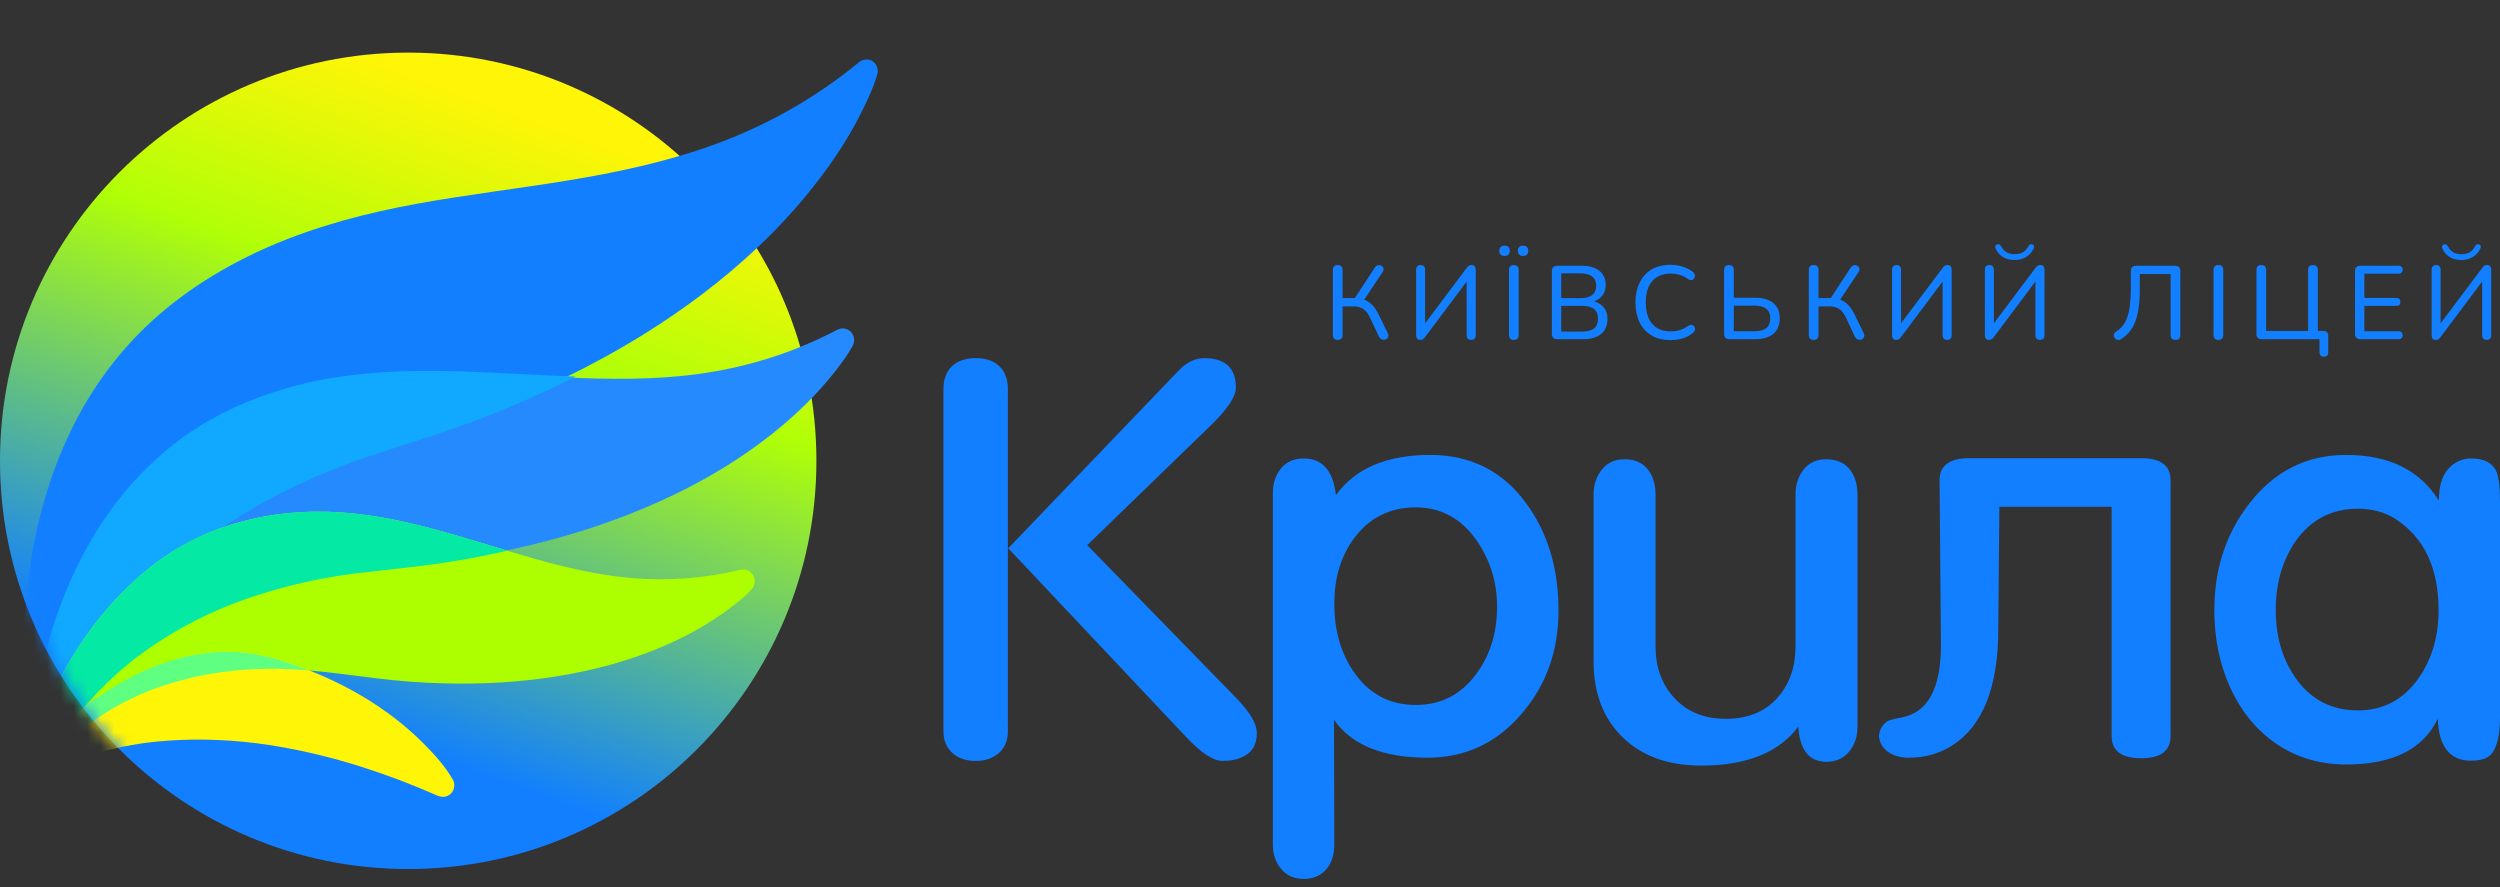<svg width="186" height="66" viewBox="0 0 186 66" fill="none" xmlns="http://www.w3.org/2000/svg">
<rect x="0" y="0" width="186" height="66" fill="#333333" stroke="none"/>
<path d="M30.371 64.655C47.144 64.655 60.741 51.057 60.741 34.284C60.741 17.511 47.144 3.914 30.371 3.914C13.597 3.914 0 17.511 0 34.284C0 51.057 13.597 64.655 30.371 64.655Z" fill="url(#paint0_linear_126_455)"/>
<mask id="mask0_126_455" style="mask-type:alpha" maskUnits="userSpaceOnUse" x="1" y="0" width="77" height="65">
<path d="M29.449 64.655C45.132 64.655 77.594 23.536 77.594 7.85C77.594 -7.836 45.132 7.85 29.449 7.85C13.767 7.85 1.053 20.566 1.053 36.252C1.053 51.939 13.767 64.655 29.449 64.655Z" fill="url(#paint1_linear_126_455)"/>
</mask>
<g mask="url(#mask0_126_455)">
<path d="M64.892 4.533C64.544 4.33 64.159 4.423 63.864 4.667C60.68 7.282 57.056 9.329 53.192 10.738C49.616 12.04 45.882 12.833 42.131 13.446C38.435 14.049 34.712 14.486 31.03 15.158C27.31 15.837 23.648 16.788 20.165 18.283C16.737 19.758 13.475 21.773 10.783 24.374C8.548 26.535 6.708 29.108 5.34 31.899C4.078 34.476 3.181 37.222 2.61 40.033C2.105 42.521 1.837 45.06 1.771 47.596C1.723 49.497 1.785 51.403 1.967 53.294C2.064 54.3 2.163 55.32 2.366 56.312C2.366 56.422 2.394 56.529 2.449 56.622C2.449 56.629 2.455 56.633 2.459 56.639C2.476 56.667 2.493 56.698 2.514 56.726C2.603 56.853 2.731 56.95 2.878 57.012C2.892 57.019 2.906 57.025 2.92 57.029C2.944 57.036 2.964 57.043 2.988 57.05C3.03 57.063 3.071 57.074 3.112 57.077H3.119C3.15 57.084 3.184 57.087 3.215 57.087C3.232 57.087 3.246 57.084 3.263 57.084C3.281 57.084 3.294 57.084 3.312 57.081C3.349 57.077 3.391 57.07 3.425 57.063C3.428 57.063 3.435 57.063 3.439 57.063C3.449 57.063 3.459 57.053 3.47 57.05C3.508 57.036 3.545 57.025 3.58 57.008C3.607 56.994 3.635 56.977 3.662 56.96C3.673 56.953 3.686 56.946 3.697 56.936C3.896 56.795 4.013 56.578 4.044 56.336C4.051 56.305 4.058 56.274 4.061 56.243C4.051 56.319 4.047 56.364 4.04 56.402C4.044 56.374 4.047 56.347 4.054 56.316C4.078 56.174 4.106 56.033 4.133 55.892C4.243 55.365 4.381 54.844 4.536 54.328C4.646 53.969 4.762 53.611 4.89 53.256C4.965 53.05 5.041 52.843 5.12 52.639C5.161 52.536 5.199 52.436 5.24 52.336C5.264 52.274 5.364 52.047 5.361 52.047C5.79 51.093 6.237 50.152 6.76 49.239C7.073 48.691 7.406 48.15 7.757 47.623C7.946 47.337 8.142 47.055 8.342 46.776C8.438 46.641 8.538 46.507 8.634 46.373C8.685 46.304 8.733 46.238 8.785 46.169C8.809 46.135 8.837 46.1 8.861 46.069C8.868 46.062 8.888 46.035 8.905 46.011C8.933 45.976 9.012 45.876 9.026 45.859C9.081 45.79 9.132 45.721 9.187 45.656C9.304 45.508 9.425 45.363 9.541 45.218C9.789 44.922 10.04 44.629 10.298 44.34C10.834 43.74 11.395 43.158 11.976 42.6C13.292 41.332 14.578 40.281 15.995 39.286C17.697 38.09 19.495 37.036 21.355 36.112C23.493 35.051 25.69 34.18 27.97 33.439C30.535 32.605 33.11 31.837 35.63 30.869C39.886 29.239 44.029 27.275 47.904 24.864C50.906 23 53.752 20.867 56.327 18.442C58.267 16.616 60.041 14.617 61.595 12.454C62.609 11.041 63.523 9.549 64.276 7.978C64.644 7.213 65.022 6.411 65.249 5.591C65.26 5.56 65.27 5.525 65.277 5.494C65.376 5.132 65.212 4.726 64.888 4.536L64.892 4.533Z" fill="#117FFF"/>
<path d="M62.281 24.542C59.056 26.238 55.558 27.336 51.946 27.825C48.631 28.276 45.264 28.227 41.929 28.076C35.295 27.777 28.572 27.14 22.1 29.043C19.244 29.883 16.488 31.139 14.111 32.945C12.124 34.456 10.417 36.256 8.982 38.293C6.57 41.713 5.004 45.712 4.083 49.776C3.745 51.269 3.497 52.783 3.328 54.308C3.248 55.03 3.166 55.767 3.166 56.496C3.155 56.582 3.159 56.668 3.179 56.751C3.217 56.978 3.335 57.143 3.493 57.253C3.5 57.26 3.511 57.264 3.521 57.27C3.535 57.277 3.549 57.288 3.562 57.298C3.635 57.346 3.711 57.387 3.794 57.408C4.087 57.487 4.363 57.408 4.566 57.226C4.687 57.133 4.78 57.002 4.828 56.833C4.828 56.827 4.835 56.82 4.835 56.816C4.849 56.778 4.863 56.74 4.877 56.703C4.89 56.668 4.904 56.63 4.918 56.596C4.922 56.586 4.925 56.579 4.932 56.568C5.115 56.159 5.315 55.756 5.532 55.364C5.867 54.762 6.232 54.18 6.626 53.616C6.743 53.447 6.864 53.279 6.988 53.114C7.053 53.028 7.119 52.941 7.181 52.855L7.195 52.838L7.181 52.859C7.215 52.814 7.25 52.769 7.284 52.728C7.585 52.346 7.899 51.974 8.223 51.613C8.958 50.798 9.747 50.03 10.582 49.318C10.813 49.122 11.048 48.929 11.286 48.74C11.348 48.692 11.407 48.644 11.469 48.595C11.483 48.585 11.496 48.575 11.51 48.564C11.648 48.461 11.783 48.358 11.921 48.258C12.462 47.862 13.014 47.487 13.583 47.129C16.367 45.385 19.196 44.239 22.373 43.399C24.281 42.897 26.226 42.536 28.186 42.315C30.466 42.057 32.739 41.837 35.002 41.459C38.714 40.836 42.38 39.917 45.909 38.602C48.686 37.57 51.387 36.311 53.909 34.755C55.799 33.589 57.6 32.257 59.235 30.753C60.346 29.731 61.367 28.627 62.285 27.433C62.688 26.91 63.095 26.362 63.406 25.777C63.419 25.753 63.433 25.729 63.447 25.702C63.837 24.945 63.05 24.139 62.285 24.542H62.281Z" fill="#268AFF"/>
<path d="M35.681 31.175C38.113 30.238 40.504 29.189 42.835 28.014C42.256 27.996 41.676 27.975 41.1 27.947C34.428 27.643 27.666 26.996 21.157 28.93C18.284 29.784 15.512 31.06 13.121 32.896C11.123 34.431 9.406 36.261 7.962 38.331C5.537 41.807 3.962 45.871 3.035 50.001C2.695 51.519 2.446 53.058 2.276 54.607C2.196 55.342 2.112 56.09 2.112 56.831C2.102 56.919 2.106 57.006 2.126 57.09C2.133 57.146 2.151 57.195 2.165 57.244C2.165 57.251 2.171 57.258 2.175 57.265C2.189 57.3 2.206 57.331 2.224 57.359C2.234 57.377 2.244 57.398 2.258 57.416C2.258 57.416 2.262 57.422 2.265 57.426C2.303 57.478 2.352 57.527 2.4 57.569C2.414 57.58 2.425 57.59 2.439 57.601C2.498 57.643 2.56 57.681 2.626 57.713C2.64 57.72 2.654 57.727 2.668 57.73C2.692 57.737 2.713 57.744 2.737 57.751C2.775 57.762 2.81 57.769 2.845 57.776C2.865 57.776 2.886 57.783 2.904 57.783C2.924 57.783 2.942 57.79 2.963 57.79C3.018 57.79 3.074 57.783 3.129 57.769C3.143 57.769 3.157 57.765 3.171 57.762C3.299 57.727 3.421 57.66 3.521 57.573C3.566 57.538 3.601 57.496 3.636 57.45C3.726 57.328 3.788 57.181 3.806 57.024C3.813 56.992 3.82 56.961 3.823 56.929C3.813 57.006 3.809 57.052 3.802 57.09C3.806 57.062 3.809 57.034 3.816 57.003C3.84 56.859 3.868 56.716 3.896 56.573C4.007 56.038 4.146 55.509 4.302 54.985C4.413 54.621 4.531 54.257 4.659 53.897C4.736 53.687 4.812 53.477 4.892 53.271C4.933 53.166 4.971 53.065 5.013 52.963C5.037 52.901 5.138 52.67 5.135 52.67C5.568 51.701 6.019 50.746 6.547 49.819C6.862 49.263 7.199 48.714 7.553 48.179C7.744 47.889 7.941 47.602 8.143 47.319C8.24 47.182 8.34 47.046 8.438 46.91C8.49 46.84 8.538 46.773 8.59 46.703C8.615 46.668 8.642 46.633 8.667 46.602C8.673 46.595 8.694 46.567 8.712 46.542C8.739 46.508 8.819 46.406 8.833 46.389C8.889 46.319 8.941 46.249 8.996 46.182C9.114 46.032 9.236 45.885 9.354 45.738C9.603 45.437 9.857 45.14 10.117 44.846C10.658 44.238 11.224 43.647 11.81 43.08C13.139 41.793 14.437 40.727 15.866 39.716C17.583 38.502 19.398 37.432 21.275 36.495C23.433 35.418 25.65 34.533 27.951 33.781C30.539 32.935 33.138 32.155 35.681 31.172V31.175Z" fill="#10A9FF"/>
<path d="M55.082 42.39C52.403 43.043 49.668 43.24 46.915 43.001C44.524 42.794 42.077 42.225 39.7 41.551C34.918 40.196 30.216 38.423 25.21 38.114C20.431 37.819 15.624 38.918 11.741 41.783C8.697 44.03 6.306 47.049 4.522 50.371C3.873 51.579 3.308 52.829 2.813 54.107C2.574 54.728 2.328 55.364 2.159 56.01V56.02C2.124 56.101 2.11 56.185 2.107 56.269C2.107 56.291 2.107 56.315 2.107 56.336C2.107 56.354 2.107 56.375 2.107 56.392C2.117 56.55 2.17 56.687 2.258 56.803C2.328 56.912 2.423 57.007 2.532 57.074C2.753 57.203 2.999 57.217 3.216 57.144C3.43 57.094 3.62 56.961 3.736 56.733C3.75 56.715 3.761 56.694 3.775 56.677C3.796 56.649 3.813 56.624 3.834 56.596C4.059 56.319 4.291 56.048 4.536 55.788C4.923 55.378 5.333 54.991 5.758 54.623C5.885 54.514 6.011 54.409 6.138 54.307C6.208 54.251 6.278 54.194 6.348 54.138C6.373 54.117 6.401 54.096 6.429 54.075L6.454 54.054C6.759 53.826 7.068 53.601 7.387 53.39C8.135 52.892 8.918 52.442 9.726 52.046C10.691 51.572 11.408 51.284 12.528 50.926C15.094 50.108 17.534 49.778 20.206 49.76C23.682 49.735 27.078 50.466 30.532 50.718C33.545 50.936 36.582 50.919 39.584 50.571C43.748 50.087 47.88 49.012 51.578 47C52.666 46.41 53.698 45.733 54.667 44.967C55.085 44.637 55.514 44.29 55.875 43.893C55.889 43.875 55.907 43.858 55.921 43.844C56.486 43.201 55.945 42.187 55.078 42.397L55.082 42.39Z" fill="#ADFF00"/>
<path d="M37.733 40.972C33.622 39.732 29.532 38.377 25.21 38.11C20.431 37.815 15.624 38.914 11.741 41.779C8.697 44.026 6.306 47.046 4.522 50.367C3.873 51.575 3.308 52.825 2.813 54.103C2.574 54.724 2.328 55.36 2.159 56.006V56.017C2.124 56.097 2.11 56.182 2.107 56.266C2.107 56.287 2.107 56.312 2.107 56.333C2.107 56.35 2.107 56.371 2.107 56.389C2.117 56.547 2.17 56.684 2.258 56.8C2.328 56.908 2.423 57.003 2.532 57.07C2.753 57.2 2.999 57.214 3.216 57.14C3.29 57.123 3.357 57.094 3.423 57.056C3.599 56.666 3.792 56.28 3.999 55.904C4.34 55.29 4.712 54.696 5.112 54.121C5.232 53.949 5.355 53.776 5.481 53.608C5.548 53.52 5.614 53.432 5.678 53.345L5.692 53.327L5.678 53.348C5.713 53.303 5.748 53.257 5.783 53.215C6.088 52.825 6.408 52.446 6.738 52.077C7.486 51.245 8.29 50.462 9.139 49.735C9.375 49.535 9.613 49.339 9.856 49.145C9.919 49.096 9.979 49.047 10.042 48.998C10.056 48.987 10.07 48.977 10.084 48.966C10.224 48.861 10.361 48.756 10.502 48.654C11.053 48.25 11.615 47.867 12.194 47.502C15.027 45.722 17.907 44.553 21.14 43.696C23.082 43.184 25.062 42.815 27.056 42.59C29.377 42.327 31.691 42.102 33.994 41.716C35.248 41.505 36.494 41.256 37.733 40.975V40.972Z" fill="#04E9A4"/>
<path d="M33.688 58.004C33.112 56.982 32.266 56.066 31.441 55.244C29.299 53.117 26.698 51.459 23.934 50.262C22.154 49.49 20.315 48.808 18.38 48.573C16.776 48.377 15.129 48.528 13.566 48.921C10.712 49.633 8.124 51.154 5.835 52.965C4.606 53.938 3.409 55.016 2.398 56.217C2.384 56.234 2.366 56.255 2.352 56.273C2.327 56.304 2.306 56.336 2.285 56.368C2.282 56.371 2.278 56.378 2.275 56.385C2.264 56.403 2.25 56.424 2.24 56.441C2.127 56.624 2.082 56.838 2.12 57.049C2.127 57.098 2.141 57.144 2.159 57.189C2.169 57.214 2.18 57.239 2.194 57.263C2.205 57.281 2.208 57.302 2.219 57.319C2.219 57.326 2.226 57.33 2.229 57.333C2.247 57.361 2.268 57.389 2.292 57.417C2.303 57.432 2.317 57.449 2.327 57.463C2.338 57.474 2.341 57.484 2.352 57.495C2.377 57.519 2.408 57.54 2.436 57.562L2.443 57.569C2.478 57.593 2.514 57.614 2.552 57.635C2.57 57.646 2.591 57.656 2.608 57.663C2.626 57.67 2.643 57.677 2.658 57.684C2.805 57.744 2.97 57.762 3.124 57.733C3.142 57.733 3.16 57.723 3.181 57.719C3.205 57.712 3.23 57.709 3.254 57.698C3.335 57.674 3.409 57.632 3.476 57.579C3.823 57.358 4.195 57.172 4.568 56.996C4.662 56.951 4.757 56.908 4.855 56.866C4.912 56.842 4.968 56.817 5.027 56.793L5.042 56.785H5.052C5.319 56.673 5.586 56.568 5.856 56.469C6.523 56.227 7.201 56.024 7.885 55.845C8.739 55.627 9.602 55.451 10.473 55.321C10.585 55.304 10.698 55.29 10.807 55.272H10.817C10.873 55.265 10.933 55.255 10.989 55.248C11.253 55.216 11.512 55.188 11.776 55.163C12.334 55.111 12.896 55.072 13.454 55.051C14.669 55.002 15.887 55.023 17.099 55.107C18.541 55.206 19.791 55.367 21.189 55.623C25.086 56.333 28.878 57.583 32.502 59.177C32.86 59.335 33.256 59.335 33.551 59.04C33.825 58.766 33.874 58.327 33.688 57.99V58.004Z" fill="#FFF507"/>
<path d="M12.45 50.922C15.017 50.104 17.457 49.774 20.129 49.756C21.088 49.749 22.039 49.806 22.991 49.886C21.491 49.279 19.947 48.773 18.338 48.577C16.734 48.38 15.087 48.531 13.525 48.924C10.67 49.637 8.083 51.157 5.793 52.969C4.565 53.942 3.367 55.019 2.356 56.22C2.342 56.238 2.325 56.259 2.31 56.276C2.286 56.308 2.265 56.34 2.244 56.371C2.24 56.375 2.237 56.382 2.233 56.389C2.223 56.406 2.209 56.427 2.198 56.445C2.156 56.512 2.128 56.582 2.107 56.656C2.128 56.705 2.152 56.754 2.184 56.796C2.254 56.905 2.349 57 2.458 57.066C2.679 57.196 2.925 57.21 3.143 57.137C3.357 57.087 3.546 56.954 3.662 56.726C3.676 56.708 3.687 56.687 3.701 56.67C3.722 56.642 3.739 56.617 3.761 56.589C3.985 56.312 4.217 56.041 4.463 55.781C4.849 55.371 5.26 54.984 5.685 54.616C5.811 54.507 5.937 54.401 6.064 54.3C6.134 54.243 6.204 54.187 6.274 54.131C6.299 54.11 6.327 54.089 6.355 54.068L6.38 54.047C6.685 53.819 6.994 53.594 7.314 53.383C8.062 52.885 8.845 52.435 9.652 52.039C10.618 51.565 11.334 51.277 12.454 50.919L12.45 50.922Z" fill="#5FFF82"/>
</g>
<path d="M92.881 56.049C92.395 56.426 91.755 56.615 90.96 56.615C90.272 56.615 89.376 56.029 88.27 54.856L74.985 40.761V54.411C74.985 55.071 74.776 55.597 74.358 55.988C73.9 56.406 73.313 56.615 72.599 56.615C71.871 56.615 71.284 56.413 70.84 56.008C70.408 55.604 70.192 55.071 70.192 54.411V28.952C70.192 28.224 70.401 27.658 70.819 27.254C71.251 26.849 71.844 26.647 72.599 26.647C73.354 26.647 73.94 26.849 74.358 27.254C74.776 27.658 74.985 28.224 74.985 28.952V40.822L87.684 27.577C88.277 26.957 88.911 26.647 89.585 26.647C91.162 26.647 91.951 27.382 91.951 28.851C91.951 29.512 91.31 30.462 90.029 31.702L80.889 40.559L91.89 51.843C92.968 52.935 93.508 53.831 93.508 54.532C93.508 55.206 93.299 55.712 92.881 56.049Z" fill="#117FFF"/>
<path d="M113.284 53.016C111.41 55.253 109.051 56.372 106.207 56.372C102.89 56.372 100.572 55.435 99.251 53.562L99.271 62.843C99.271 63.611 99.069 64.225 98.664 64.683C98.26 65.155 97.7 65.391 96.986 65.391C96.312 65.391 95.772 65.162 95.368 64.704C94.923 64.205 94.701 63.585 94.701 62.843V36.677C94.701 35.922 94.923 35.288 95.368 34.776C95.772 34.331 96.312 34.109 96.986 34.109C98.388 34.109 99.19 35.019 99.392 36.839C100.834 34.843 103.173 33.846 106.409 33.846C109.415 33.846 111.794 35.045 113.547 37.445C115.151 39.629 115.953 42.285 115.953 45.412C115.953 48.378 115.064 50.913 113.284 53.016ZM109.948 40.337C108.788 38.611 107.251 37.748 105.337 37.748C103.369 37.748 101.812 38.55 100.666 40.155C99.736 41.462 99.271 43.053 99.271 44.927C99.271 46.841 99.729 48.493 100.646 49.881C101.778 51.593 103.342 52.449 105.337 52.449C107.211 52.449 108.714 51.674 109.846 50.124C110.871 48.735 111.383 47.071 111.383 45.129C111.383 43.377 110.905 41.779 109.948 40.337Z" fill="#117FFF"/>
<path d="M135.871 56.676C134.604 56.676 133.91 55.806 133.789 54.067C132.346 55.995 129.94 56.959 126.569 56.959C124.116 56.959 122.168 56.258 120.726 54.856C119.283 53.454 118.562 51.566 118.562 49.194V36.798C118.562 36.03 118.791 35.383 119.249 34.857C119.64 34.398 120.186 34.169 120.887 34.169C121.588 34.169 122.141 34.398 122.545 34.857C122.963 35.356 123.172 36.003 123.172 36.798V48.081C123.172 49.645 123.637 50.926 124.568 51.924C125.511 52.962 126.792 53.481 128.41 53.481C130.041 53.481 131.322 52.955 132.252 51.903C133.141 50.906 133.586 49.632 133.586 48.081V36.798C133.586 36.03 133.809 35.383 134.254 34.857C134.658 34.398 135.197 34.169 135.871 34.169C136.599 34.169 137.165 34.398 137.57 34.857C137.988 35.356 138.197 36.003 138.197 36.798V54.067C138.197 54.809 137.988 55.429 137.57 55.927C137.152 56.426 136.586 56.676 135.871 56.676Z" fill="#117FFF"/>
<path d="M159.308 56.413C157.838 56.413 157.104 55.86 157.104 54.755V37.708H148.752L148.671 46.808C148.671 51.135 147.519 54.027 145.214 55.483C144.27 56.076 143.205 56.372 142.019 56.372C141.992 56.372 141.965 56.372 141.938 56.372C141.237 56.359 140.677 56.157 140.259 55.766C139.976 55.496 139.821 55.152 139.794 54.734C139.835 54.303 140.03 53.953 140.381 53.683C140.462 53.602 140.832 53.501 141.493 53.38C143.434 53.002 144.405 51.216 144.405 48.021V47.839L144.304 35.726C144.304 34.634 145.045 34.088 146.528 34.088H159.308C160.764 34.088 161.492 34.641 161.492 35.746V54.755C161.492 55.86 160.764 56.413 159.308 56.413Z" fill="#117FFF"/>
<path d="M183.836 56.595C182.273 56.595 181.45 55.557 181.369 53.481C180.277 55.745 178.006 56.878 174.555 56.878C172.411 56.878 170.531 56.258 168.913 55.017C167.376 53.818 166.244 52.187 165.516 50.124C165.004 48.668 164.747 47.091 164.747 45.392C164.747 42.359 165.603 39.73 167.315 37.506C169.189 35.066 171.602 33.846 174.555 33.846C177.736 33.846 180.035 34.978 181.45 37.243C181.45 36.043 181.76 35.18 182.38 34.655C182.812 34.291 183.297 34.109 183.836 34.109C184.793 34.109 185.42 34.419 185.717 35.039C185.906 35.443 186 36.225 186 37.384V53.339C186 54.728 185.771 55.664 185.312 56.15C185.029 56.446 184.537 56.595 183.836 56.595ZM178.174 38.578C177.392 38.092 176.476 37.849 175.424 37.849C173.483 37.849 171.946 38.645 170.814 40.236C169.816 41.665 169.317 43.383 169.317 45.392C169.317 47.333 169.796 48.998 170.753 50.387C171.886 52.031 173.443 52.854 175.424 52.854C177.312 52.854 178.815 52.058 179.934 50.468C180.931 49.052 181.43 47.36 181.43 45.392C181.43 42.238 180.345 39.966 178.174 38.578Z" fill="#117FFF"/>
<path d="M99.522 25.29C99.408 25.29 99.32 25.259 99.258 25.197C99.197 25.13 99.165 25.037 99.165 24.918V20.082C99.165 19.963 99.197 19.873 99.258 19.811C99.32 19.749 99.408 19.718 99.522 19.718C99.641 19.718 99.731 19.749 99.793 19.811C99.855 19.873 99.886 19.963 99.886 20.082V22.174H100.909L100.716 22.306L102.289 19.904C102.34 19.826 102.4 19.774 102.467 19.749C102.539 19.723 102.609 19.718 102.676 19.733C102.749 19.749 102.808 19.782 102.855 19.834C102.906 19.88 102.935 19.94 102.94 20.012C102.945 20.079 102.922 20.154 102.87 20.237L101.405 22.43L101.134 22.205C101.449 22.247 101.72 22.363 101.948 22.554C102.175 22.74 102.371 22.998 102.537 23.329L103.25 24.786C103.296 24.879 103.309 24.962 103.289 25.034C103.273 25.106 103.237 25.166 103.18 25.212C103.123 25.254 103.056 25.277 102.979 25.282C102.906 25.287 102.836 25.272 102.769 25.236C102.702 25.205 102.645 25.145 102.599 25.057L101.932 23.639C101.788 23.334 101.62 23.117 101.429 22.988C101.237 22.859 101.002 22.794 100.723 22.794H99.886V24.918C99.886 25.037 99.855 25.13 99.793 25.197C99.736 25.259 99.646 25.29 99.522 25.29Z" fill="#117FFF"/>
<path d="M105.663 25.29C105.617 25.29 105.573 25.282 105.531 25.267C105.495 25.251 105.464 25.228 105.438 25.197C105.413 25.166 105.392 25.127 105.376 25.081C105.366 25.034 105.361 24.98 105.361 24.918V20.066C105.361 19.953 105.389 19.867 105.446 19.811C105.508 19.749 105.591 19.718 105.694 19.718C105.803 19.718 105.885 19.749 105.942 19.811C105.999 19.867 106.027 19.953 106.027 20.066V24.282H105.857L109.127 19.927C109.184 19.849 109.239 19.795 109.29 19.764C109.347 19.733 109.417 19.718 109.499 19.718C109.561 19.718 109.613 19.73 109.654 19.756C109.696 19.782 109.729 19.821 109.755 19.873C109.781 19.924 109.794 19.986 109.794 20.059V24.941C109.794 25.05 109.766 25.135 109.709 25.197C109.652 25.259 109.569 25.29 109.461 25.29C109.352 25.29 109.267 25.259 109.205 25.197C109.148 25.135 109.12 25.05 109.12 24.941V20.717H109.29L106.027 25.073C105.971 25.15 105.916 25.205 105.865 25.236C105.818 25.272 105.751 25.29 105.663 25.29Z" fill="#117FFF"/>
<path d="M112.624 25.29C112.511 25.29 112.423 25.259 112.361 25.197C112.299 25.13 112.268 25.037 112.268 24.918V20.09C112.268 19.966 112.299 19.873 112.361 19.811C112.423 19.749 112.511 19.718 112.624 19.718C112.743 19.718 112.834 19.749 112.896 19.811C112.958 19.873 112.989 19.966 112.989 20.09V24.918C112.989 25.037 112.958 25.13 112.896 25.197C112.839 25.259 112.748 25.29 112.624 25.29ZM113.314 19.043C113.19 19.043 113.095 19.01 113.027 18.943C112.96 18.875 112.927 18.78 112.927 18.656C112.927 18.537 112.96 18.444 113.027 18.377C113.095 18.31 113.19 18.276 113.314 18.276C113.438 18.276 113.534 18.31 113.601 18.377C113.668 18.444 113.702 18.537 113.702 18.656C113.702 18.78 113.668 18.875 113.601 18.943C113.539 19.01 113.443 19.043 113.314 19.043ZM111.942 19.043C111.818 19.043 111.72 19.01 111.648 18.943C111.581 18.875 111.547 18.78 111.547 18.656C111.547 18.537 111.581 18.444 111.648 18.377C111.72 18.31 111.818 18.276 111.942 18.276C112.066 18.276 112.162 18.31 112.229 18.377C112.296 18.444 112.33 18.537 112.33 18.656C112.33 18.78 112.296 18.875 112.229 18.943C112.162 19.01 112.066 19.043 111.942 19.043Z" fill="#117FFF"/>
<path d="M115.846 25.236C115.722 25.236 115.627 25.202 115.559 25.135C115.492 25.068 115.459 24.972 115.459 24.848V20.159C115.459 20.035 115.492 19.94 115.559 19.873C115.627 19.805 115.722 19.772 115.846 19.772H117.683C118.06 19.772 118.38 19.829 118.644 19.942C118.913 20.056 119.117 20.219 119.256 20.431C119.396 20.642 119.465 20.898 119.465 21.198C119.465 21.534 119.367 21.815 119.171 22.043C118.975 22.27 118.706 22.422 118.365 22.5V22.384C118.747 22.43 119.047 22.572 119.264 22.81C119.486 23.042 119.597 23.347 119.597 23.724C119.597 24.21 119.437 24.585 119.117 24.848C118.802 25.106 118.355 25.236 117.776 25.236H115.846ZM116.156 24.67H117.698C118.101 24.67 118.401 24.592 118.597 24.437C118.794 24.277 118.892 24.034 118.892 23.709C118.892 23.383 118.794 23.143 118.597 22.988C118.401 22.833 118.101 22.756 117.698 22.756H116.156V24.67ZM116.156 22.182H117.574C117.967 22.182 118.262 22.105 118.458 21.95C118.659 21.789 118.76 21.559 118.76 21.26C118.76 20.96 118.659 20.733 118.458 20.578C118.262 20.418 117.967 20.338 117.574 20.338H116.156V22.182Z" fill="#117FFF"/>
<path d="M124.284 25.305C123.741 25.305 123.276 25.192 122.889 24.964C122.501 24.737 122.202 24.414 121.99 23.996C121.783 23.572 121.68 23.073 121.68 22.5C121.68 22.071 121.739 21.686 121.858 21.345C121.977 20.999 122.147 20.704 122.369 20.462C122.592 20.214 122.863 20.025 123.183 19.896C123.509 19.767 123.876 19.702 124.284 19.702C124.594 19.702 124.891 19.746 125.175 19.834C125.464 19.922 125.712 20.046 125.919 20.206C126.002 20.263 126.056 20.327 126.082 20.4C126.108 20.472 126.11 20.542 126.089 20.609C126.074 20.671 126.04 20.725 125.989 20.772C125.942 20.813 125.883 20.836 125.81 20.841C125.738 20.841 125.661 20.813 125.578 20.756C125.397 20.617 125.198 20.516 124.981 20.454C124.769 20.387 124.542 20.353 124.299 20.353C123.901 20.353 123.563 20.438 123.284 20.609C123.01 20.774 122.801 21.017 122.656 21.337C122.517 21.652 122.447 22.04 122.447 22.5C122.447 22.954 122.517 23.345 122.656 23.67C122.801 23.99 123.01 24.236 123.284 24.406C123.563 24.572 123.901 24.654 124.299 24.654C124.542 24.654 124.772 24.621 124.989 24.554C125.211 24.486 125.415 24.383 125.601 24.244C125.684 24.187 125.759 24.161 125.826 24.166C125.898 24.171 125.958 24.195 126.004 24.236C126.051 24.272 126.082 24.324 126.097 24.391C126.118 24.453 126.118 24.517 126.097 24.585C126.077 24.652 126.03 24.711 125.958 24.763C125.746 24.944 125.493 25.081 125.198 25.174C124.909 25.261 124.604 25.305 124.284 25.305Z" fill="#117FFF"/>
<path d="M128.661 25.236C128.537 25.236 128.441 25.202 128.374 25.135C128.307 25.068 128.273 24.972 128.273 24.848V20.09C128.273 19.966 128.304 19.873 128.366 19.811C128.428 19.749 128.516 19.718 128.63 19.718C128.749 19.718 128.839 19.749 128.901 19.811C128.963 19.873 128.994 19.966 128.994 20.09V22.151H130.591C130.973 22.151 131.301 22.21 131.575 22.329C131.849 22.443 132.055 22.613 132.195 22.841C132.34 23.063 132.412 23.345 132.412 23.686C132.412 24.192 132.252 24.577 131.931 24.84C131.616 25.104 131.169 25.236 130.591 25.236H128.661ZM128.994 24.647H130.513C130.916 24.647 131.216 24.569 131.412 24.414C131.609 24.254 131.707 24.014 131.707 23.693C131.707 23.368 131.609 23.128 131.412 22.973C131.216 22.818 130.916 22.74 130.513 22.74H128.994V24.647Z" fill="#117FFF"/>
<path d="M134.931 25.29C134.818 25.29 134.73 25.259 134.668 25.197C134.606 25.13 134.575 25.037 134.575 24.918V20.082C134.575 19.963 134.606 19.873 134.668 19.811C134.73 19.749 134.818 19.718 134.931 19.718C135.05 19.718 135.141 19.749 135.203 19.811C135.265 19.873 135.296 19.963 135.296 20.082V22.174H136.319L136.125 22.306L137.698 19.904C137.75 19.826 137.809 19.774 137.876 19.749C137.949 19.723 138.018 19.718 138.086 19.733C138.158 19.749 138.217 19.782 138.264 19.834C138.316 19.88 138.344 19.94 138.349 20.012C138.354 20.079 138.331 20.154 138.279 20.237L136.815 22.43L136.543 22.205C136.859 22.247 137.13 22.363 137.357 22.554C137.584 22.74 137.781 22.998 137.946 23.329L138.659 24.786C138.706 24.879 138.719 24.962 138.698 25.034C138.682 25.106 138.646 25.166 138.589 25.212C138.533 25.254 138.465 25.277 138.388 25.282C138.316 25.287 138.246 25.272 138.179 25.236C138.111 25.205 138.055 25.145 138.008 25.057L137.342 23.639C137.197 23.334 137.029 23.117 136.838 22.988C136.647 22.859 136.412 22.794 136.133 22.794H135.296V24.918C135.296 25.037 135.265 25.13 135.203 25.197C135.146 25.259 135.055 25.29 134.931 25.29Z" fill="#117FFF"/>
<path d="M141.073 25.29C141.026 25.29 140.982 25.282 140.941 25.267C140.905 25.251 140.874 25.228 140.848 25.197C140.822 25.166 140.801 25.127 140.786 25.081C140.775 25.034 140.77 24.98 140.77 24.918V20.066C140.77 19.953 140.799 19.867 140.856 19.811C140.918 19.749 141 19.718 141.104 19.718C141.212 19.718 141.295 19.749 141.352 19.811C141.408 19.867 141.437 19.953 141.437 20.066V24.282H141.266L144.537 19.927C144.594 19.849 144.648 19.795 144.7 19.764C144.756 19.733 144.826 19.718 144.909 19.718C144.971 19.718 145.022 19.73 145.064 19.756C145.105 19.782 145.139 19.821 145.165 19.873C145.19 19.924 145.203 19.986 145.203 20.059V24.941C145.203 25.05 145.175 25.135 145.118 25.197C145.061 25.259 144.979 25.29 144.87 25.29C144.762 25.29 144.676 25.259 144.614 25.197C144.557 25.135 144.529 25.05 144.529 24.941V20.717H144.7L141.437 25.073C141.38 25.15 141.326 25.205 141.274 25.236C141.228 25.272 141.16 25.29 141.073 25.29Z" fill="#117FFF"/>
<path d="M147.979 25.29C147.933 25.29 147.889 25.282 147.848 25.267C147.812 25.251 147.781 25.228 147.755 25.197C147.729 25.166 147.708 25.127 147.693 25.081C147.682 25.034 147.677 24.98 147.677 24.918V20.066C147.677 19.953 147.706 19.867 147.762 19.811C147.824 19.749 147.907 19.718 148.01 19.718C148.119 19.718 148.202 19.749 148.258 19.811C148.315 19.867 148.344 19.953 148.344 20.066V24.282H148.173L151.444 19.927C151.501 19.849 151.555 19.795 151.606 19.764C151.663 19.733 151.733 19.718 151.816 19.718C151.878 19.718 151.929 19.73 151.971 19.756C152.012 19.782 152.046 19.821 152.071 19.873C152.097 19.924 152.11 19.986 152.11 20.059V24.941C152.11 25.05 152.082 25.135 152.025 25.197C151.968 25.259 151.885 25.29 151.777 25.29C151.668 25.29 151.583 25.259 151.521 25.197C151.464 25.135 151.436 25.05 151.436 24.941V20.717H151.606L148.344 25.073C148.287 25.15 148.233 25.205 148.181 25.236C148.134 25.272 148.067 25.29 147.979 25.29ZM149.886 19.346C149.571 19.346 149.289 19.276 149.041 19.136C148.793 18.992 148.605 18.78 148.475 18.501C148.439 18.418 148.434 18.351 148.46 18.299C148.486 18.242 148.527 18.204 148.584 18.183C148.651 18.162 148.708 18.165 148.754 18.191C148.801 18.212 148.845 18.258 148.886 18.33C148.984 18.521 149.116 18.666 149.281 18.764C149.447 18.863 149.651 18.912 149.894 18.912C150.142 18.912 150.348 18.863 150.514 18.764C150.679 18.666 150.808 18.521 150.901 18.33C150.943 18.258 150.986 18.212 151.033 18.191C151.079 18.165 151.136 18.162 151.203 18.183C151.265 18.204 151.307 18.242 151.327 18.299C151.348 18.351 151.34 18.416 151.304 18.493C151.165 18.777 150.971 18.992 150.723 19.136C150.48 19.276 150.201 19.346 149.886 19.346Z" fill="#117FFF"/>
<path d="M161.852 25.29C161.738 25.29 161.65 25.259 161.588 25.197C161.526 25.13 161.495 25.037 161.495 24.918V20.384H159.201V21.601C159.201 22.112 159.17 22.564 159.108 22.957C159.051 23.345 158.963 23.683 158.845 23.972C158.731 24.256 158.586 24.502 158.411 24.709C158.24 24.915 158.041 25.088 157.814 25.228C157.726 25.29 157.638 25.311 157.55 25.29C157.462 25.274 157.39 25.225 157.333 25.143C157.271 25.05 157.251 24.962 157.271 24.879C157.297 24.796 157.357 24.724 157.45 24.662C157.625 24.554 157.78 24.419 157.915 24.259C158.049 24.094 158.163 23.887 158.256 23.639C158.349 23.391 158.418 23.086 158.465 22.725C158.511 22.358 158.535 21.921 158.535 21.415V20.159C158.535 20.035 158.568 19.94 158.635 19.873C158.702 19.805 158.801 19.772 158.93 19.772H161.821C161.95 19.772 162.048 19.805 162.115 19.873C162.182 19.94 162.216 20.035 162.216 20.159V24.918C162.216 25.037 162.185 25.13 162.123 25.197C162.061 25.259 161.97 25.29 161.852 25.29Z" fill="#117FFF"/>
<path d="M165.046 25.29C164.932 25.29 164.844 25.259 164.782 25.197C164.72 25.13 164.689 25.037 164.689 24.918V20.09C164.689 19.966 164.72 19.873 164.782 19.811C164.844 19.749 164.932 19.718 165.046 19.718C165.165 19.718 165.255 19.749 165.317 19.811C165.379 19.873 165.41 19.966 165.41 20.09V24.918C165.41 25.037 165.379 25.13 165.317 25.197C165.26 25.259 165.17 25.29 165.046 25.29Z" fill="#117FFF"/>
<path d="M172.894 26.538C172.791 26.538 172.711 26.507 172.654 26.445C172.597 26.388 172.569 26.308 172.569 26.204V25.236H168.268C168.144 25.236 168.048 25.202 167.981 25.135C167.914 25.068 167.88 24.972 167.88 24.848V20.09C167.88 19.966 167.911 19.873 167.973 19.811C168.035 19.749 168.123 19.718 168.237 19.718C168.355 19.718 168.446 19.749 168.508 19.811C168.57 19.873 168.601 19.966 168.601 20.09V24.623H171.724V20.09C171.724 19.966 171.755 19.873 171.817 19.811C171.879 19.749 171.967 19.718 172.081 19.718C172.199 19.718 172.29 19.749 172.352 19.811C172.414 19.873 172.445 19.966 172.445 20.09V24.949L172.119 24.623H172.863C172.977 24.623 173.065 24.654 173.127 24.716C173.189 24.773 173.22 24.861 173.22 24.98V26.204C173.22 26.427 173.111 26.538 172.894 26.538Z" fill="#117FFF"/>
<path d="M175.598 25.236C175.474 25.236 175.379 25.202 175.312 25.135C175.244 25.068 175.211 24.972 175.211 24.848V20.159C175.211 20.035 175.244 19.94 175.312 19.873C175.379 19.805 175.474 19.772 175.598 19.772H178.45C178.549 19.772 178.623 19.798 178.675 19.849C178.732 19.896 178.76 19.966 178.76 20.059C178.76 20.157 178.732 20.232 178.675 20.283C178.623 20.335 178.549 20.361 178.45 20.361H175.908V22.167H178.288C178.386 22.167 178.461 22.192 178.512 22.244C178.564 22.296 178.59 22.368 178.59 22.461C178.59 22.559 178.564 22.634 178.512 22.686C178.461 22.732 178.386 22.756 178.288 22.756H175.908V24.647H178.45C178.549 24.647 178.623 24.672 178.675 24.724C178.732 24.771 178.76 24.843 178.76 24.941C178.76 25.039 178.732 25.114 178.675 25.166C178.623 25.212 178.549 25.236 178.45 25.236H175.598Z" fill="#117FFF"/>
<path d="M181.217 25.29C181.17 25.29 181.126 25.282 181.085 25.267C181.049 25.251 181.018 25.228 180.992 25.197C180.966 25.166 180.945 25.127 180.93 25.081C180.92 25.034 180.914 24.98 180.914 24.918V20.066C180.914 19.953 180.943 19.867 181 19.811C181.062 19.749 181.144 19.718 181.248 19.718C181.356 19.718 181.439 19.749 181.496 19.811C181.552 19.867 181.581 19.953 181.581 20.066V24.282H181.41L184.681 19.927C184.738 19.849 184.792 19.795 184.844 19.764C184.9 19.733 184.97 19.718 185.053 19.718C185.115 19.718 185.167 19.73 185.208 19.756C185.249 19.782 185.283 19.821 185.309 19.873C185.334 19.924 185.347 19.986 185.347 20.059V24.941C185.347 25.05 185.319 25.135 185.262 25.197C185.205 25.259 185.123 25.29 185.014 25.29C184.906 25.29 184.82 25.259 184.758 25.197C184.702 25.135 184.673 25.05 184.673 24.941V20.717H184.844L181.581 25.073C181.524 25.15 181.47 25.205 181.418 25.236C181.372 25.272 181.304 25.29 181.217 25.29ZM183.123 19.346C182.808 19.346 182.526 19.276 182.278 19.136C182.03 18.992 181.842 18.78 181.713 18.501C181.676 18.418 181.671 18.351 181.697 18.299C181.723 18.242 181.764 18.204 181.821 18.183C181.888 18.162 181.945 18.165 181.992 18.191C182.038 18.212 182.082 18.258 182.123 18.33C182.222 18.521 182.353 18.666 182.519 18.764C182.684 18.863 182.888 18.912 183.131 18.912C183.379 18.912 183.586 18.863 183.751 18.764C183.916 18.666 184.045 18.521 184.138 18.33C184.18 18.258 184.224 18.212 184.27 18.191C184.317 18.165 184.373 18.162 184.441 18.183C184.503 18.204 184.544 18.242 184.565 18.299C184.585 18.351 184.578 18.416 184.541 18.493C184.402 18.777 184.208 18.992 183.96 19.136C183.717 19.276 183.438 19.346 183.123 19.346Z" fill="#117FFF"/>
<defs>
<linearGradient id="paint0_linear_126_455" x1="26.299" y1="3.914" x2="7.974" y2="54.305" gradientUnits="userSpaceOnUse">
<stop stop-color="#FFF507"/>
<stop offset="0.299" stop-color="#B0FF07"/>
<stop offset="0.883" stop-color="#117FFF"/>
</linearGradient>
<linearGradient id="paint1_linear_126_455" x1="29.571" y1="25.59" x2="29.449" y2="64.655" gradientUnits="userSpaceOnUse">
<stop stop-color="#83FF07"/>
<stop offset="1" stop-color="#1162FF"/>
</linearGradient>
</defs>
</svg>
